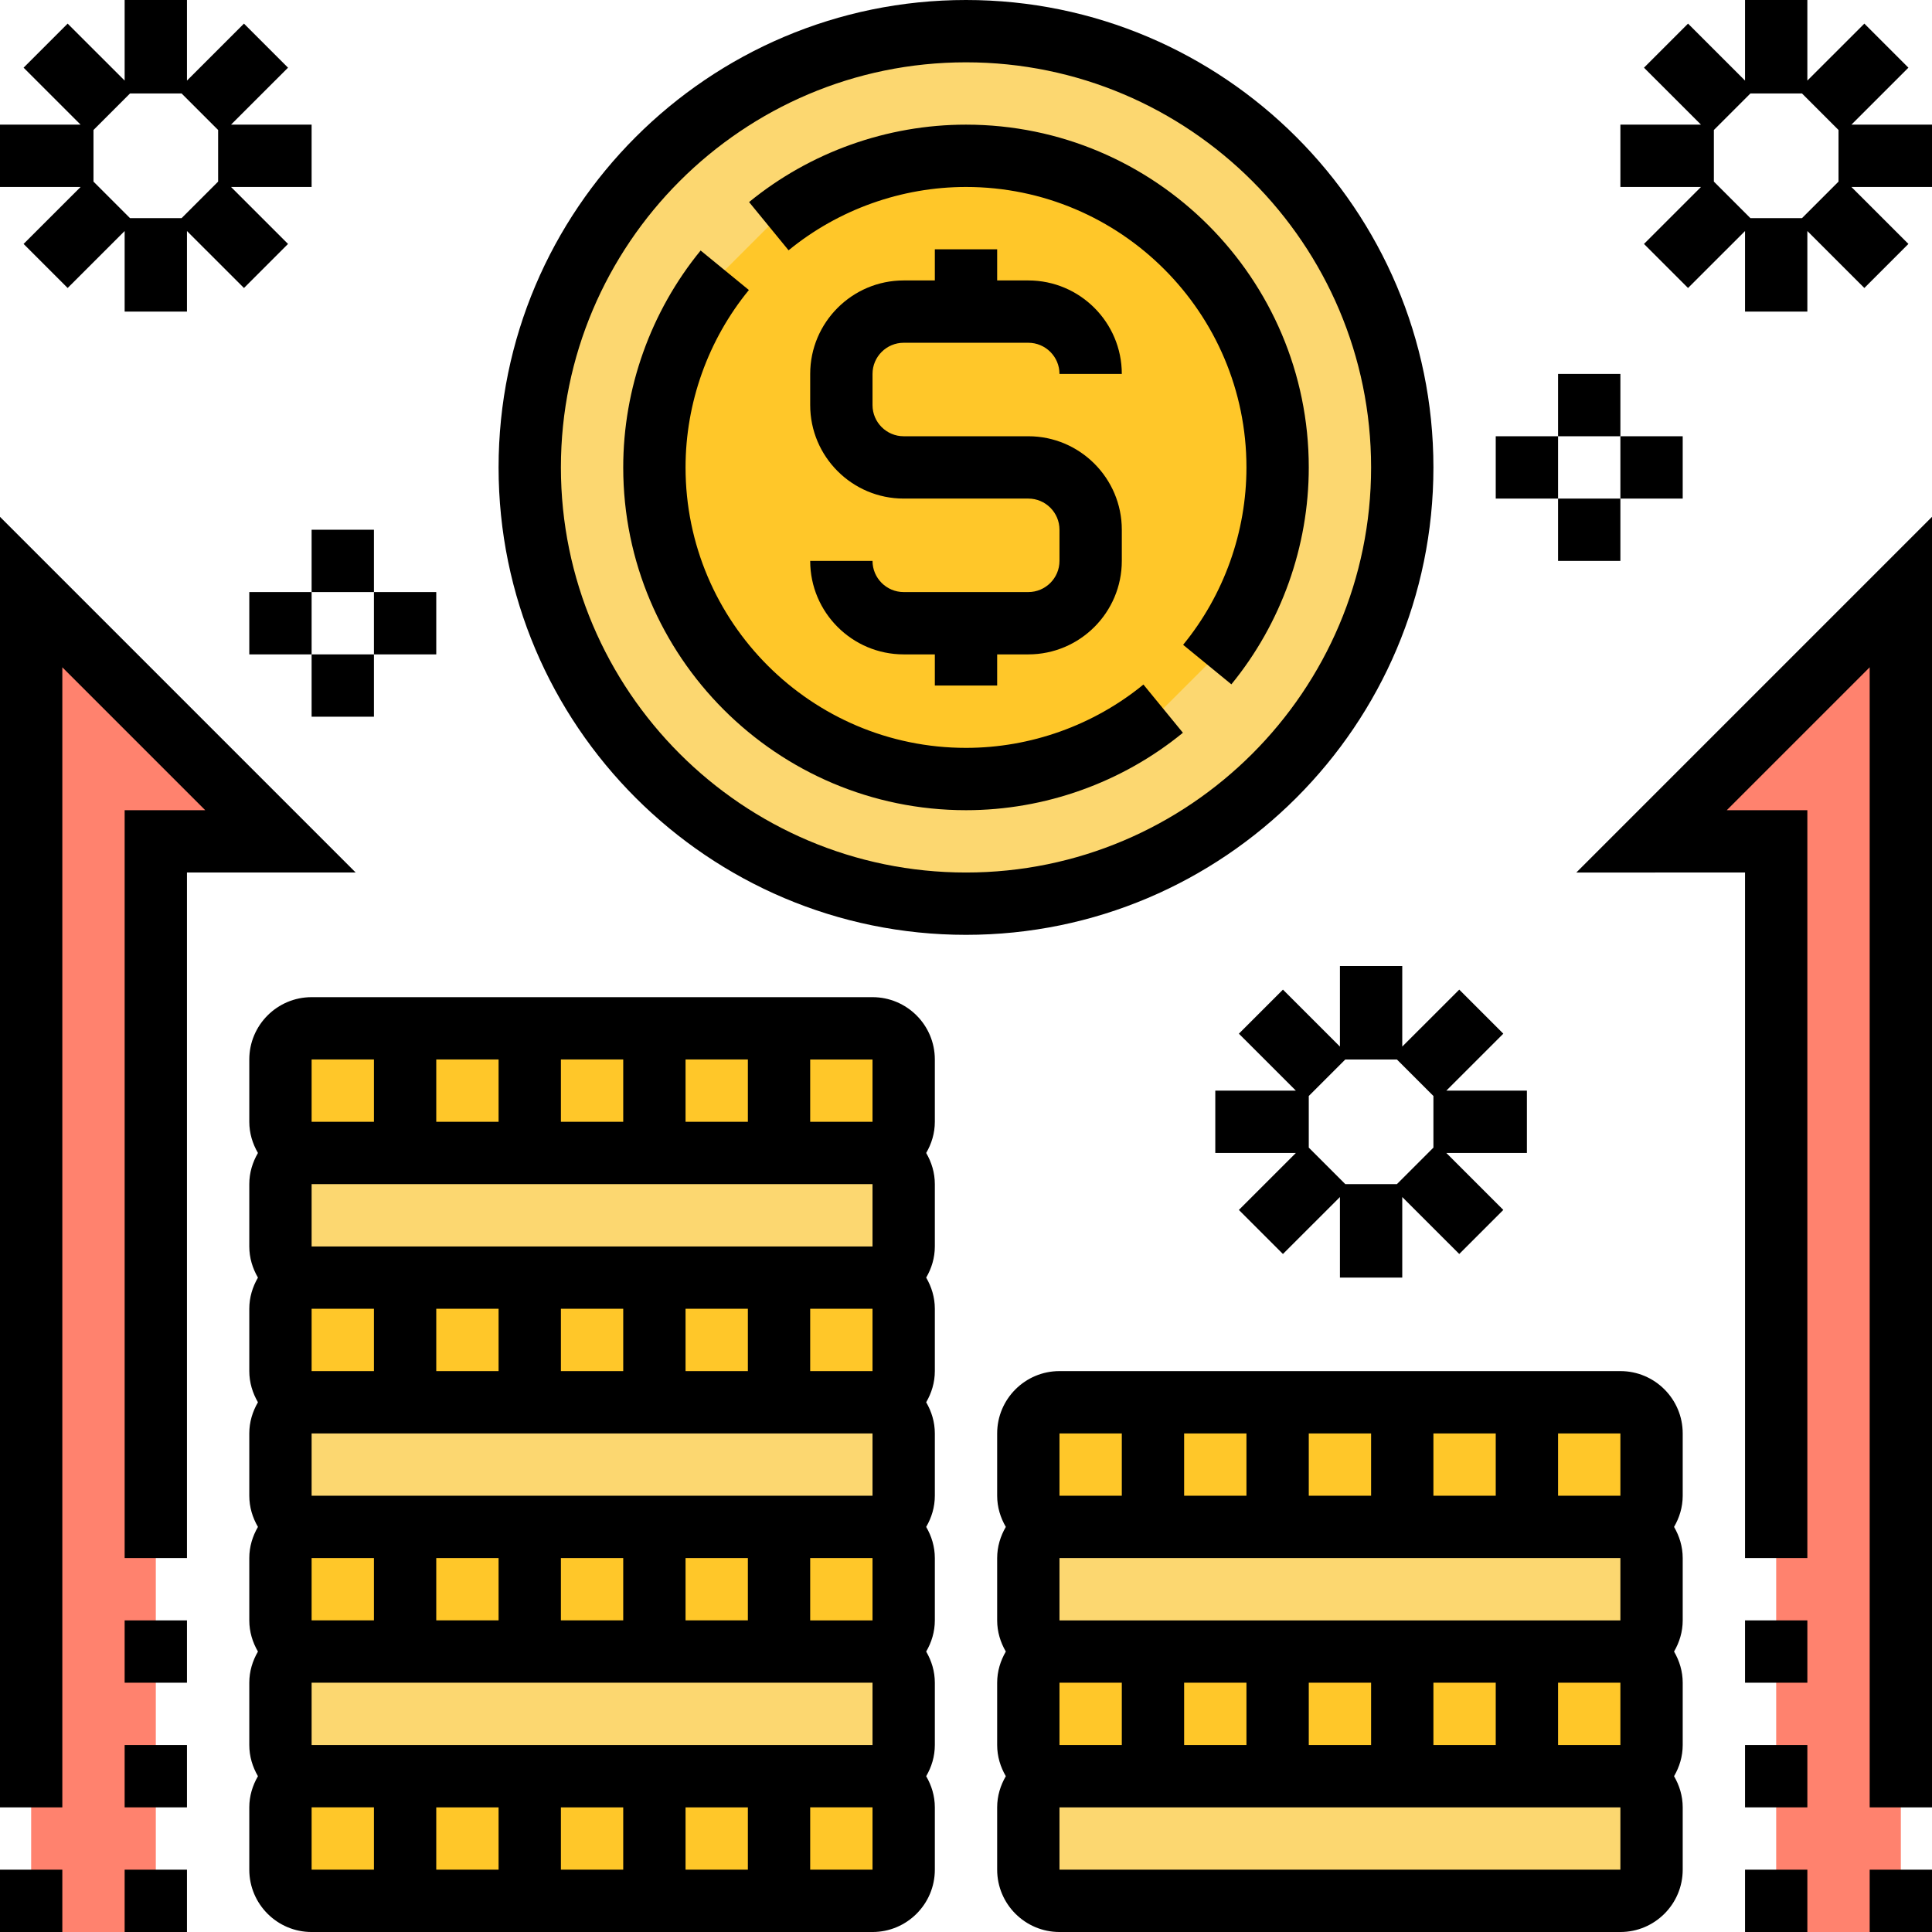 <svg height="496pt" viewBox="0 0 496 496" width="496pt" xmlns="http://www.w3.org/2000/svg"><path d="m272 488c-4.414 0-8-3.586-8-8v-16c0-4.414 3.586-8 8-8h144c4.414 0 8 3.586 8 8v16c0 4.414-3.586 8-8 8zm0 0" fill="#fcd770"/><path d="m80 456c-4.414 0-8-3.586-8-8v-16c0-4.414 3.586-8 8-8h144c4.414 0 8 3.586 8 8v16c0 4.414-3.586 8-8 8zm0 0" fill="#fcd770"/><path d="m80 424c-4.414 0-8-3.586-8-8v-16c0-4.414 3.586-8 8-8h144c4.414 0 8 3.586 8 8v16c0 4.414-3.586 8-8 8zm0 0" fill="#ffc729"/><path d="m80 392c-4.414 0-8-3.586-8-8v-16c0-4.414 3.586-8 8-8h144c4.414 0 8 3.586 8 8v16c0 4.414-3.586 8-8 8zm0 0" fill="#fcd770"/><path d="m80 360c-4.414 0-8-3.586-8-8v-16c0-4.414 3.586-8 8-8h144c4.414 0 8 3.586 8 8v16c0 4.414-3.586 8-8 8zm0 0" fill="#ffc729"/><path d="m80 328c-4.414 0-8-3.586-8-8v-16c0-4.414 3.586-8 8-8h144c4.414 0 8 3.586 8 8v16c0 4.414-3.586 8-8 8zm0 0" fill="#fcd770"/><path d="m80 296c-4.414 0-8-3.586-8-8v-16c0-4.414 3.586-8 8-8h144c4.414 0 8 3.586 8 8v16c0 4.414-3.586 8-8 8zm0 0" fill="#ffc729"/><path d="m272 456c-4.414 0-8-3.586-8-8v-16c0-4.414 3.586-8 8-8h144c4.414 0 8 3.586 8 8v16c0 4.414-3.586 8-8 8zm0 0" fill="#ffc729"/><path d="m272 424c-4.414 0-8-3.586-8-8v-16c0-4.414 3.586-8 8-8h144c4.414 0 8 3.586 8 8v16c0 4.414-3.586 8-8 8zm0 0" fill="#fcd770"/><path d="m272 392c-4.414 0-8-3.586-8-8v-16c0-4.414 3.586-8 8-8h144c4.414 0 8 3.586 8 8v16c0 4.414-3.586 8-8 8zm0 0" fill="#ffc729"/><path d="m80 488c-4.414 0-8-3.586-8-8v-16c0-4.414 3.586-8 8-8h144c4.414 0 8 3.586 8 8v16c0 4.414-3.586 8-8 8zm0 0" fill="#ffc729"/><path d="m8 152 64 64h-32v280h-32zm0 0" fill="#ff826e"/><path d="m456 496h32v-344l-64 64h32zm0 0" fill="#ff826e"/><path d="m360 120c0 61.855-50.145 112-112 112s-112-50.145-112-112 50.145-112 112-112 112 50.145 112 112zm0 0" fill="#fcd770"/><path d="m197.383 58.062c13.785-11.277 31.41-18.062 50.617-18.062 44.184 0 80 35.816 80 80 0 19.207-6.785 36.832-18.062 50.617l-11.312 11.312c-13.793 11.285-31.418 18.07-50.625 18.07-44.184 0-80-35.816-80-80 0-19.207 6.785-36.832 18.062-50.617zm0 0" fill="#ffc729"/><path d="m224 256h-144c-8.824 0-16 7.176-16 16v16c0 2.93.848 5.641 2.223 8-1.375 2.359-2.223 5.07-2.223 8v16c0 2.93.848 5.641 2.223 8-1.375 2.359-2.223 5.07-2.223 8v16c0 2.93.848 5.641 2.223 8-1.375 2.359-2.223 5.07-2.223 8v16c0 2.93.848 5.641 2.223 8-1.375 2.359-2.223 5.07-2.223 8v16c0 2.93.848 5.641 2.223 8-1.375 2.359-2.223 5.07-2.223 8v16c0 2.93.848 5.641 2.223 8-1.375 2.359-2.223 5.07-2.223 8v16c0 8.824 7.176 16 16 16h144c8.824 0 16-7.176 16-16v-16c0-2.93-.848-5.641-2.223-8 1.375-2.359 2.223-5.07 2.223-8v-16c0-2.93-.848-5.641-2.223-8 1.375-2.359 2.223-5.07 2.223-8v-16c0-2.93-.848-5.641-2.223-8 1.375-2.359 2.223-5.07 2.223-8v-16c0-2.93-.848-5.641-2.223-8 1.375-2.359 2.223-5.07 2.223-8v-16c0-2.93-.848-5.641-2.223-8 1.375-2.359 2.223-5.07 2.223-8v-16c0-2.93-.848-5.641-2.223-8 1.375-2.359 2.223-5.07 2.223-8v-16c0-8.824-7.176-16-16-16zm0 32h-16v-16h16zm0 32h-144v-16h144zm0 32h-16v-16h16zm0 32h-144v-16h144zm0 32h-16v-16h16zm0 32h-144v-16h144zm-96 16v16h-16v-16zm16 0h16v16h-16zm32 0h16v16h-16zm-96-64h16v16h-16zm96 16v-16h16v16zm-16 0h-16v-16h16zm-32 0h-16v-16h16zm-48-80h16v16h-16zm96 16v-16h16v16zm-16 0h-16v-16h16zm-32 0h-16v-16h16zm48-64v-16h16v16zm-16 0h-16v-16h16zm-32 0h-16v-16h16zm-48-16h16v16h-16zm0 192h16v16h-16zm144 16h-16v-16h16zm0 0"/><path d="m416 352h-144c-8.824 0-16 7.176-16 16v16c0 2.93.848 5.641 2.223 8-1.375 2.359-2.223 5.07-2.223 8v16c0 2.93.848 5.641 2.223 8-1.375 2.359-2.223 5.07-2.223 8v16c0 2.93.848 5.641 2.223 8-1.375 2.359-2.223 5.07-2.223 8v16c0 8.824 7.176 16 16 16h144c8.824 0 16-7.176 16-16v-16c0-2.93-.848-5.641-2.223-8 1.375-2.359 2.223-5.07 2.223-8v-16c0-2.93-.848-5.641-2.223-8 1.375-2.359 2.223-5.07 2.223-8v-16c0-2.93-.848-5.641-2.223-8 1.375-2.359 2.223-5.07 2.223-8v-16c0-8.824-7.176-16-16-16zm0 32h-16v-16h16zm0 32h-144v-16h144zm0 32h-16v-16h16zm-144-16h16v16h-16zm32 0h16v16h-16zm32 0h16v16h-16zm32 0h16v16h-16zm0-48v-16h16v16zm-16 0h-16v-16h16zm-32 0h-16v-16h16zm-48-16h16v16h-16zm144 112h-144v-16h144zm0 0"/><path d="m0 480h16v16h-16zm0 0"/><path d="m32 480h16v16h-16zm0 0"/><path d="m32 448h16v16h-16zm0 0"/><path d="m32 416h16v16h-16zm0 0"/><path d="m0 132.688v331.312h16v-292.688l36.688 36.688h-20.688v192h16v-176h43.312zm0 0"/><path d="m480 480h16v16h-16zm0 0"/><path d="m448 480h16v16h-16zm0 0"/><path d="m448 448h16v16h-16zm0 0"/><path d="m448 416h16v16h-16zm0 0"/><path d="m448 224v176h16v-192h-20.688l36.688-36.688v292.688h16v-331.312l-91.312 91.312zm0 0"/><path d="m475.312 32 14.633-14.625-11.312-11.312-14.633 14.625v-20.688h-16v20.688l-14.633-14.625-11.312 11.312 14.633 14.625h-20.688v16h20.688l-14.633 14.625 11.312 11.312 14.633-14.625v20.688h16v-20.688l14.633 14.625 11.312-11.312-14.633-14.625h20.688v-16zm-3.312 1.375v13.25l-9.375 9.375h-13.25l-9.375-9.375v-13.25l9.375-9.375h13.25zm0 0"/><path d="m360 248h-16v20.688l-14.633-14.625-11.312 11.312 14.633 14.625h-20.688v16h20.688l-14.633 14.625 11.312 11.312 14.633-14.625v20.688h16v-20.688l14.633 14.625 11.312-11.312-14.633-14.625h20.688v-16h-20.688l14.633-14.625-11.312-11.312-14.633 14.625zm-1.375 24 9.375 9.375v13.25l-9.375 9.375h-13.25l-9.375-9.375v-13.25l9.375-9.375zm0 0"/><path d="m6.055 62.625 11.312 11.312 14.633-14.625v20.688h16v-20.688l14.633 14.625 11.312-11.312-14.633-14.625h20.688v-16h-20.688l14.633-14.625-11.312-11.312-14.633 14.625v-20.688h-16v20.688l-14.633-14.625-11.312 11.312 14.633 14.625h-20.688v16h20.688zm17.945-16v-13.25l9.375-9.375h13.25l9.375 9.375v13.25l-9.375 9.375h-13.25zm0 0"/><path d="m400 96h16v16h-16zm0 0"/><path d="m384 112h16v16h-16zm0 0"/><path d="m400 128h16v16h-16zm0 0"/><path d="m416 112h16v16h-16zm0 0"/><path d="m80 136h16v16h-16zm0 0"/><path d="m64 152h16v16h-16zm0 0"/><path d="m80 168h16v16h-16zm0 0"/><path d="m96 152h16v16h-16zm0 0"/><path d="m264 152h-32c-4.406 0-8-3.586-8-8h-16c0 13.23 10.77 24 24 24h8v8h16v-8h8c13.23 0 24-10.77 24-24v-8c0-13.23-10.77-24-24-24h-32c-4.406 0-8-3.586-8-8v-8c0-4.414 3.594-8 8-8h32c4.406 0 8 3.586 8 8h16c0-13.23-10.77-24-24-24h-8v-8h-16v8h-8c-13.23 0-24 10.77-24 24v8c0 13.23 10.77 24 24 24h32c4.406 0 8 3.586 8 8v8c0 4.414-3.594 8-8 8zm0 0"/><path d="m248 192c-39.695 0-72-32.297-72-72 0-16.559 5.777-32.742 16.258-45.543l-12.387-10.145c-12.816 15.664-19.871 35.441-19.871 55.688 0 48.52 39.48 88 88 88 20.246 0 40.023-7.062 55.688-19.879l-10.137-12.379c-12.809 10.48-28.992 16.258-45.551 16.258zm0 0"/><path d="m248 32c-20.246 0-40.023 7.062-55.688 19.879l10.137 12.379c12.809-10.48 28.992-16.258 45.551-16.258 39.695 0 72 32.297 72 72 0 16.559-5.777 32.742-16.258 45.543l12.387 10.145c12.816-15.664 19.871-35.441 19.871-55.688 0-48.52-39.48-88-88-88zm0 0"/><path d="m368 120c0-66.168-53.832-120-120-120s-120 53.832-120 120 53.832 120 120 120 120-53.832 120-120zm-120 104c-57.344 0-104-46.656-104-104s46.656-104 104-104 104 46.656 104 104-46.656 104-104 104zm0 0"/></svg>